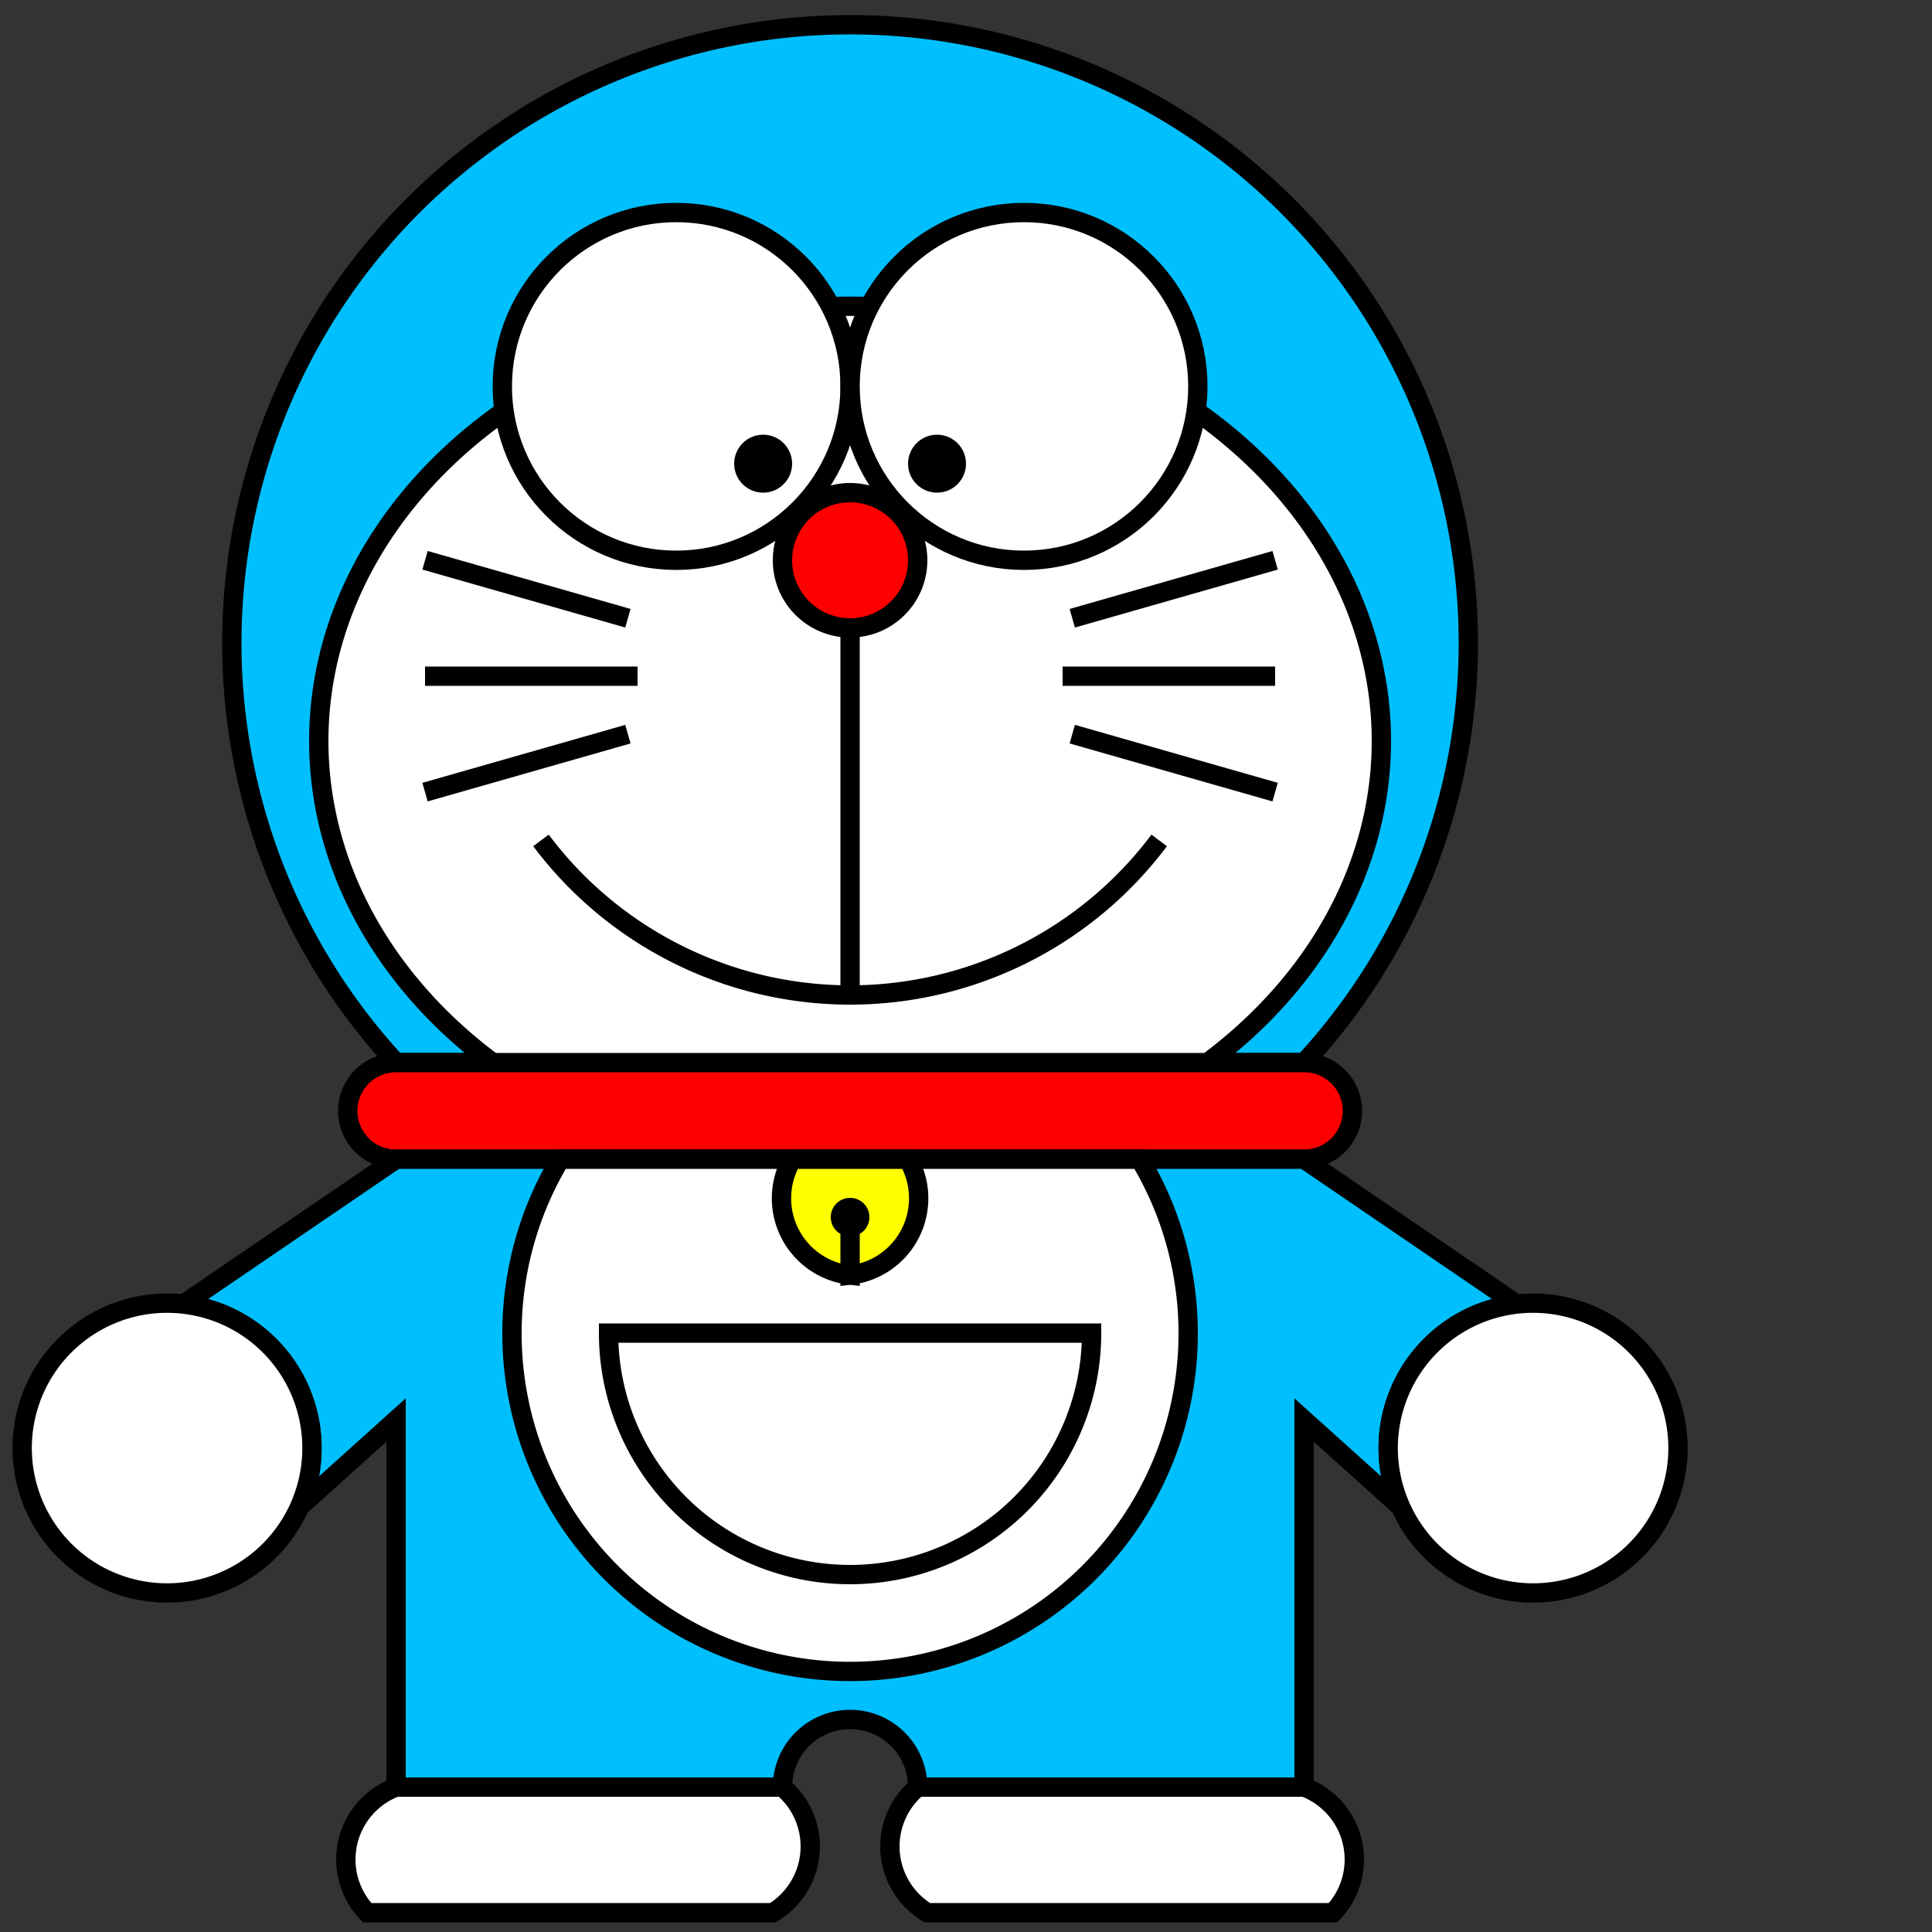 <svg
   xmlns:dc="http://purl.org/dc/elements/1.1/"
   xmlns:cc="http://creativecommons.org/ns#"
   xmlns:rdf="http://www.w3.org/1999/02/22-rdf-syntax-ns#"
   xmlns:svg="http://www.w3.org/2000/svg"
   xmlns="http://www.w3.org/2000/svg"
   xmlns:xlink="http://www.w3.org/1999/xlink"
   version="1.1"
   width="200"
   height="200" >

   <rect width="100%" height="100%" fill="#333333" stroke="none"/>

   <g transform="translate(88,58)">
    <path id="face" d="M -37 52 A 55 45 0 1 1 37 52 Z" style="fill:white;stroke:none" />
    <path id="head" d="M -37 52 A 55 45 0 1 1 37 52
                       L 47 52
                       A 64 64 0 1 0 -47 52
                       Z" style="fill:deepskyblue;stroke:black;stroke-width:2" />

    <circle id="nose" r="7" fill="red" stroke="black" stroke-width="2" />
    <ellipse id="lefteye" cx="-18" cy="-18" rx="18" ry="18" fill="white" stroke="black" stroke-width="2"/>
    <circle id="lefteye_center" r="2" cx="-9" cy="-10" fill="black" stroke="black" stroke-width="2" />
    <ellipse id="righteye" cx="18" cy="-18" rx="18" ry="18" fill="white" stroke="black" stroke-width="2"/>
    <circle id="righteye_center" r="2" cx="9" cy="-10" fill="black" stroke="black" stroke-width="2" />
    <line id="mouth_top_vert" x1="0" y1="7" x2="0" y2="45" stroke="black" stroke-width="2" />
    <path id="mouth" d="M -32,29 A 40 40 0 0 0 32 29" style="fill:none;stroke:black;stroke-width:2" />

    <path id="moustache_left_top" d="M -44 24 l 21 -6" style="stroke:black;stroke-width:2;fill:none"/>
    <path id="moustache_left_mid" d="M -44 12 l 22 0"  style="stroke:black;stroke-width:2;fill:none"/>
    <path id="moustache_left_btm" d="M -44  0 l 21 6"  style="stroke:black;stroke-width:2;fill:none"/>

    <path id="moustache_right_top" d="M 44 24 l -21 -6" style="stroke:black;stroke-width:2;fill:none"/>
    <path id="moustache_right_mid" d="M 44 12 l -22 0"  style="stroke:black;stroke-width:2;fill:none"/>
    <path id="moustache_right_btm" d="M 44  0 l -21 6"  style="stroke:black;stroke-width:2;fill:none"/>

    <path id="head_body_separator" d="M 47 52
                                      A 2 2 0 1 1 47 62
                                      L -47 62
                                      A 2 2 0 0 1 -47 52
                                      Z" style="fill:red;stroke:black;stroke-width:2" />

    <path id="body_outline" d="M -47 62 L -69 77 A 15 15 1 0 1 -57 98 L -47 89 L -47 127 L -7 127
                               A 2 2 0 1 1 7 127 L 47 127 L 47 89 L 57 98 A 15 15 1 0 1 69 77 L 47 62 Z"
                            style="fill:deepskyblue;stroke:black;stroke-width:2" />

    <path id="body_outline" d="M -30 62 A 35 35 1 1 0 30 62 Z"
                            style="fill:white;stroke:black;stroke-width:2" />

    <path id="pocket" d="M -25 80 A 25 25 1 0 0 25 80 Z"
                            style="fill:none;stroke:black;stroke-width:2" />
    <g id="ring">
      <path id="ring_outline" d="M -6 62 A 8 8 0 0 0 0 74 L 0 68 L 0 74 A 8 8 0 0 0 6 62 Z"
                              style="fill:yellow;stroke:black;stroke-width:2;" />
      <circle id="ring_center" r="2" cx="0" cy="68" style="fill:black;stroke:none" />
    </g>

    <path id="left_hand" d="M -69 77 A 15 15 1 0 1 -57 98 A 15 15 1 1 1 -69 77"
                            style="fill:white;stroke:black;stroke-width:2" />

    <path id="left_foot" d="M -8 140 A 8 8 0 0 0 -7 127 L -47 127 A 8 8 0 0 0 -50 140 Z"
                            style="fill:white;stroke:black;stroke-width:2" />

    <path id="right_hand" d="M 69 77 A 15 15 1 0 0 57 98 A 15 15 1 1 0 69 77"
                            style="fill:white;stroke:black;stroke-width:2" />

    <path id="right_foot" d="M 8 140 A 8 8 0 0 1 7 127 L 47 127 A 8 8 0 0 1 50 140 Z"
                            style="fill:white;stroke:black;stroke-width:2" />

  </g>
</svg>
